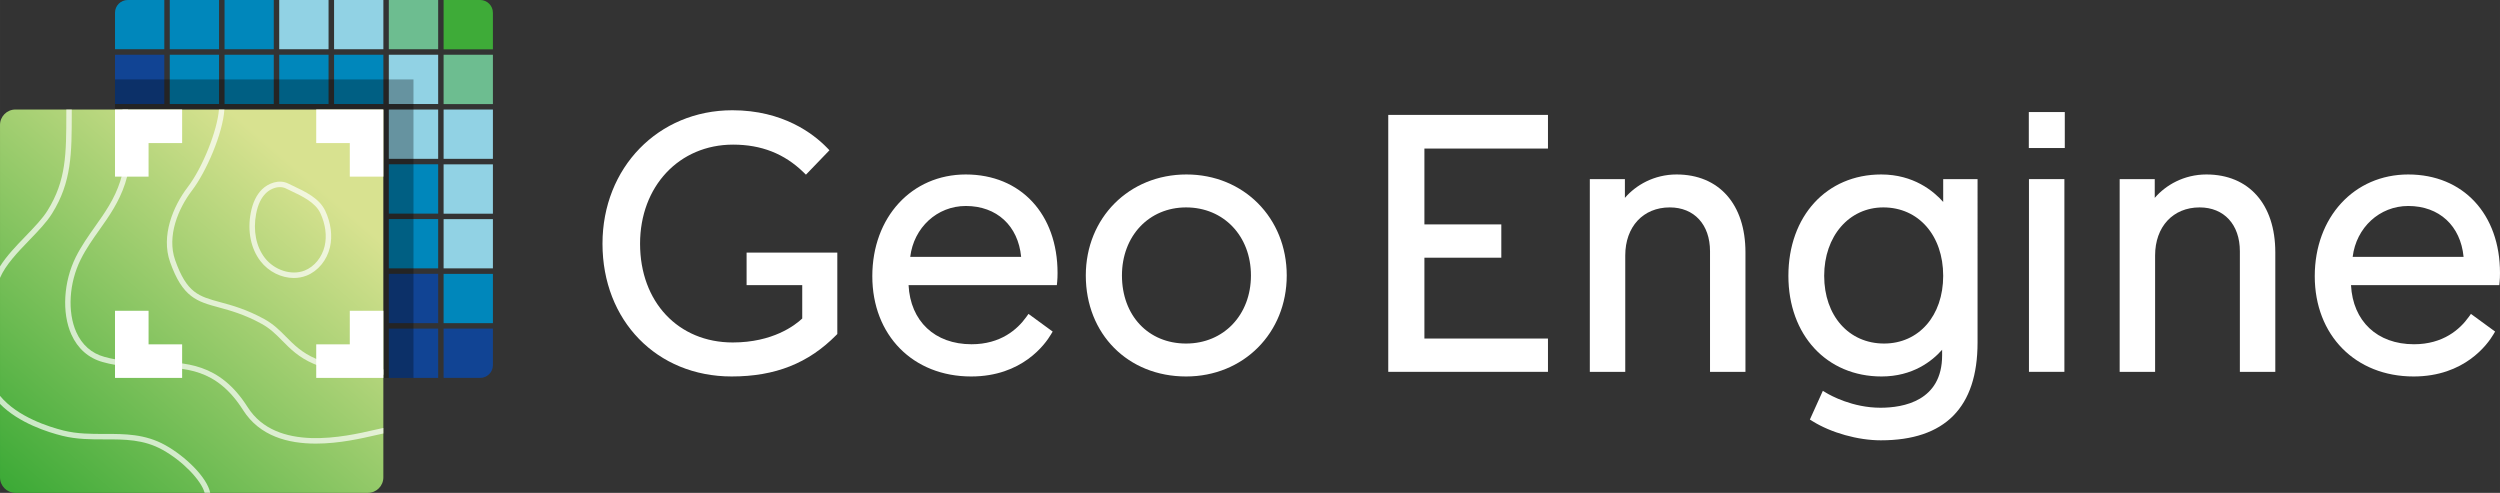 <?xml version="1.0" encoding="UTF-8"?><svg xmlns="http://www.w3.org/2000/svg" width="625.266mm" height="123.265mm" xmlns:xlink="http://www.w3.org/1999/xlink" viewBox="0 0 1772.408 349.414"><rect x="0" y="0" width="1772.408" height="349.414" fill="#333333" stroke="none"/><defs><linearGradient id="d" x1="15.713" y1="353.625" x2="214.257" y2="122.158" gradientUnits="userSpaceOnUse"><stop offset="0" stop-color="#3daa37"/><stop offset="1" stop-color="#d8e290"/></linearGradient></defs><g isolation="isolate"><g id="b"><g id="c"><g><g><g><rect x="120.348" width="34.93" height="34.904" fill="#0087bb"/><rect x="159.187" width="34.904" height="34.904" fill="#0087bb"/><rect x="197.95" width="34.982" height="34.904" fill="#91d2e4"/><rect x="236.841" width="34.955" height="34.904" fill="#91d2e4"/><rect x="275.655" width="34.982" height="34.904" fill="#6dbd90"/><path d="M116.489,0V34.904h-34.956V9.028c0-4.99,4.038-9.028,9.028-9.028h25.928Z" fill="#0087bb"/><rect x="81.533" y="38.814" width="34.956" height="34.93" fill="#114494"/><rect x="120.348" y="38.814" width="34.93" height="34.93" fill="#0087bb"/><rect x="159.187" y="38.814" width="34.904" height="34.93" fill="#0087bb"/><rect x="197.95" y="38.814" width="34.982" height="34.93" fill="#0087bb"/><rect x="236.841" y="38.814" width="34.955" height="34.93" fill="#0087bb"/><rect x="275.655" y="38.814" width="34.982" height="34.93" fill="#91d2e4"/><rect x="275.655" y="77.654" width="34.982" height="34.956" fill="#91d2e4"/><rect x="275.655" y="116.468" width="34.982" height="34.981" fill="#0087bb"/><rect x="275.655" y="155.308" width="34.982" height="34.956" fill="#0087bb"/><rect x="275.655" y="194.122" width="34.982" height="34.981" fill="#114494"/><rect x="275.655" y="232.962" width="34.982" height="34.956" fill="#114494"/><path d="M349.451,9.028v25.928h-34.956V0h25.927c4.99,0,9.028,4.038,9.028,9.028Z" fill="#3eab38"/><path d="M349.451,232.962v25.928c0,4.964-4.038,9.028-9.028,9.028h-25.927v-34.956h34.956Z" fill="#114494"/><rect x="314.495" y="194.173" width="34.956" height="34.93" fill="#0087bb"/><rect x="314.495" y="155.359" width="34.956" height="34.904" fill="#91d2e4"/><rect x="314.495" y="116.519" width="34.956" height="34.981" fill="#91d2e4"/><rect x="314.495" y="77.654" width="34.956" height="34.956" fill="#91d2e4"/><rect x="314.495" y="38.814" width="34.956" height="34.981" fill="#6dbd90"/></g><rect x="81.533" y="56.305" width="211.613" height="211.613" fill="#010101" mix-blend-mode="multiply" opacity=".3"/><g><path d="M271.777,77.638V338.456c0,6.045-4.913,10.957-10.957,10.957H10.959C4.889,349.414,.002,344.501,.002,338.456V88.595c0-6.045,4.888-10.957,10.957-10.957H271.777Z" fill="url(#d)"/><g opacity=".7"><path d="M230.569,149.401c-4.192-8.848-14.095-13.53-22.841-17.645-1.183-.566-2.34-1.106-3.473-1.672-6.507-3.164-14.121-.103-18.442,4.116-3.961,3.858-6.662,9.491-8.051,16.745-2.444,12.886,.077,25.336,6.893,34.184,5.865,7.614,14.919,11.961,23.664,11.961,3.112,0,6.173-.566,9.054-1.698,8.077-3.189,14.43-10.906,16.565-20.14,1.878-8.076,.669-17.259-3.37-25.85Zm-.386,24.976c-1.852,8.025-7.305,14.687-14.224,17.439-9.285,3.678-21.426-.206-28.242-9.028-6.147-7.974-8.385-19.317-6.147-31.123,1.209-6.456,3.549-11.42,6.945-14.713,2.495-2.444,6.302-4.296,9.954-4.296,1.415,0,2.804,.283,4.116,.9,1.132,.566,2.29,1.106,3.473,1.672,8.179,3.858,17.439,8.231,21.014,15.819,3.678,7.819,4.784,16.102,3.112,23.33Z" fill="#fff"/><path d="M271.775,261.883v3.858c-48.125-.412-60.111-12.501-71.712-24.23-4.373-4.424-8.514-8.617-14.61-11.935-12.218-6.713-22.198-9.414-30.197-11.6-15.536-4.193-25.773-6.971-34.699-32.255-6.533-18.494,2.16-39.483,12.449-52.961,10.623-13.89,21.04-40.1,22.224-55.122h3.858c-1.132,17.079-12.861,44.164-22.996,57.462-9.697,12.681-17.902,32.281-11.909,49.334,8.257,23.381,16.719,25.67,32.075,29.837,8.205,2.212,18.417,4.99,31.046,11.909,6.61,3.601,11.138,8.179,15.51,12.604,11.034,11.163,22.455,22.687,68.959,23.098Z" fill="#fff"/><path d="M271.775,303.397v3.935c-1.414,.283-3.24,.694-5.221,1.158-9.955,2.289-26.005,6.019-42.621,6.019-19.523,0-39.791-5.144-51.624-23.793-18.854-29.734-41.155-30.043-64.741-30.352-11.292-.154-22.97-.309-34.647-3.652-10.108-2.752-17.851-9.543-22.353-19.626-6.842-15.33-5.556-37.374,3.19-54.89,3.961-7.897,8.848-14.79,13.555-21.478,14.044-19.806,27.29-38.531,19.497-83.081h3.935c7.768,45.707-6.482,65.822-20.268,85.319-4.656,6.559-9.44,13.324-13.247,20.963-8.282,16.539-9.543,37.271-3.138,51.572,4.013,9.003,10.88,15.047,19.857,17.491,11.215,3.215,22.635,3.37,33.67,3.524,23.587,.309,47.971,.643,67.957,32.152,20.397,32.152,69.268,20.886,90.103,16.076,2.521-.566,4.553-1.029,6.096-1.338Z" fill="#fff"/><path d="M20.886,170.159c-8.309,8.642-16.899,17.542-20.886,26.853v-8.128c4.682-7.485,11.472-14.533,18.108-21.4,6.147-6.379,11.935-12.372,15.562-18.185,13.324-21.375,13.324-40.306,13.349-68.96v-2.701h3.858v2.701c-.026,28.268-.026,48.691-13.941,70.992-3.833,6.173-9.749,12.321-16.05,18.828Z" fill="#fff"/><path d="M149.031,349.414h-3.961c-2.367-8.874-15.536-22.558-29.786-30.48-13.504-7.485-26.853-7.434-41.026-7.434-9.774,.026-19.832,.026-30.146-2.546-9.877-2.444-30.738-8.977-44.113-22.584v-5.736c12.295,14.97,34.802,22.018,45.039,24.59,9.852,2.444,19.677,2.418,29.194,2.418,14.07-.026,28.551-.051,42.904,7.922,14.353,7.974,29.657,22.841,31.895,33.85Z" fill="#fff"/></g></g><g><polygon points="247.984 77.638 224.19 77.638 224.19 101.431 247.984 101.431 247.984 125.225 271.777 125.225 271.777 101.431 271.777 77.638 247.984 77.638" fill="#fff"/><polygon points="81.533 101.431 81.533 125.225 105.327 125.225 105.327 101.431 129.12 101.431 129.12 77.638 105.327 77.638 81.533 77.638 81.533 101.431" fill="#fff"/><polygon points="247.984 267.917 224.19 267.917 224.19 244.124 247.984 244.124 247.984 220.331 271.777 220.331 271.777 244.124 271.777 267.917 247.984 267.917" fill="#fff"/><polygon points="81.533 244.124 81.533 220.331 105.327 220.331 105.327 244.124 129.12 244.124 129.12 267.917 105.327 267.917 81.533 267.917 81.533 244.124" fill="#fff"/></g></g><g><g><path d="M529.305,202.17h39.447v23.651c-5.109,4.813-20.856,16.977-49.266,16.977-38.686,0-65.706-28.786-65.706-70.004,0-40.709,27.739-70.256,65.957-70.256,19.962,0,36.252,6.38,49.796,19.506l1.854,1.795,16.666-17.307-1.736-1.785c-9.656-9.924-31.208-26.572-67.085-26.572-52.501,0-92.091,40.677-92.091,94.619,0,54.533,38.517,94.113,91.586,94.113,30.833,0,54.395-9.323,74.153-29.339l.741-.752v-57.743h-64.317v23.098Z" fill="#fff"/><path d="M684.733,123.693c-38.414,0-66.296,30.327-66.296,72.112,0,41.863,28.821,71.101,70.089,71.101,36.113,0,52.441-22.837,56.583-29.836l1.191-2.01-17.136-12.52-1.51,2.116c-6.325,8.852-18.201,19.404-38.874,19.404-26.058,0-43.338-16.347-44.639-41.891h105.125l.234-2.316c.176-1.762,.266-3.89,.266-6.325,0-41.771-26.134-69.837-65.033-69.837Zm-39.414,58.414c2.529-20.751,19.04-36.074,39.414-36.074,21.966,0,37.111,14.064,39.218,36.074h-78.632Z" fill="#fff"/><path d="M841.15,123.693c-40.68,0-71.355,30.784-71.355,71.608,0,41.491,29.901,71.606,71.101,71.606,40.68,0,71.355-30.784,71.355-71.606,0-40.823-30.567-71.608-71.101-71.608Zm45.726,71.608c0,27.961-19.336,48.256-45.98,48.256-26.774,0-45.473-19.844-45.473-48.256,0-27.961,19.123-48.256,45.473-48.256,26.644,0,45.98,20.295,45.98,48.256Z" fill="#fff"/></g><g><polygon points="1009.851 182.7 1064.377 182.7 1064.377 159.095 1009.851 159.095 1009.851 105.32 1097.454 105.32 1097.454 81.462 984.225 81.462 984.225 263.62 1097.454 263.62 1097.454 240.016 1009.851 240.016 1009.851 182.7" fill="#fff"/><path d="M1188.616,123.693c-15.94,0-28.874,7.562-36.623,16.594v-13.307h-24.868v136.64h25.121v-82.482c0-20.393,12.685-34.094,31.564-34.094,17.332,0,28.533,12.191,28.533,31.059v85.516h25.121v-84.757c0-34.03-18.719-55.17-48.849-55.17Z" fill="#fff"/><path d="M1377.653,143.159c-6.837-7.705-21.03-19.466-43.958-19.466-38.736,0-65.791,29.55-65.791,71.86,0,42.013,27.159,71.354,66.045,71.354,22.248,0,35.955-11.002,42.946-18.94v3.978c0,32.305-27.382,37.129-43.704,37.129-19.856,0-35.455-8.753-38.379-10.507l-2.479-1.487-9.196,20.365,1.912,1.189c13.218,8.224,32.215,13.538,48.394,13.538,45.503,0,68.574-23.327,68.574-69.332V126.98h-24.363v16.179Zm-42.441,3.886c24.988,0,42.441,19.947,42.441,48.508,0,28.264-17.244,48.003-41.933,48.003-24.988,0-42.441-19.74-42.441-48.003,0-28.108,17.636-48.508,41.933-48.508Z" fill="#fff"/><rect x="1438.458" y="126.98" width="25.121" height="136.64" fill="#fff"/><path d="M1564.261,123.693c-15.94,0-28.874,7.562-36.623,16.594v-13.307h-24.868v136.64h25.121v-82.482c0-20.393,12.685-34.094,31.564-34.094,17.332,0,28.533,12.191,28.533,31.059v85.516h25.121v-84.757c0-34.03-18.719-55.17-48.849-55.17Z" fill="#fff"/><path d="M1707.376,123.693c-38.414,0-66.296,30.327-66.296,72.112,0,41.863,28.821,71.101,70.089,71.101,36.113,0,52.441-22.837,56.583-29.836l1.191-2.01-17.136-12.52-1.51,2.116c-6.325,8.852-18.201,19.404-38.874,19.404-26.058,0-43.338-16.347-44.639-41.891h105.125l.234-2.316c.176-1.762,.266-3.89,.266-6.325,0-41.771-26.134-69.837-65.033-69.837Zm-39.414,58.414c2.529-20.751,19.04-36.074,39.414-36.074,21.966,0,37.111,14.064,39.218,36.074h-78.632Z" fill="#fff"/><rect x="1438.355" y="79.44" width="25.504" height="25.504" fill="#fff"/></g></g></g></g></g></g></svg>